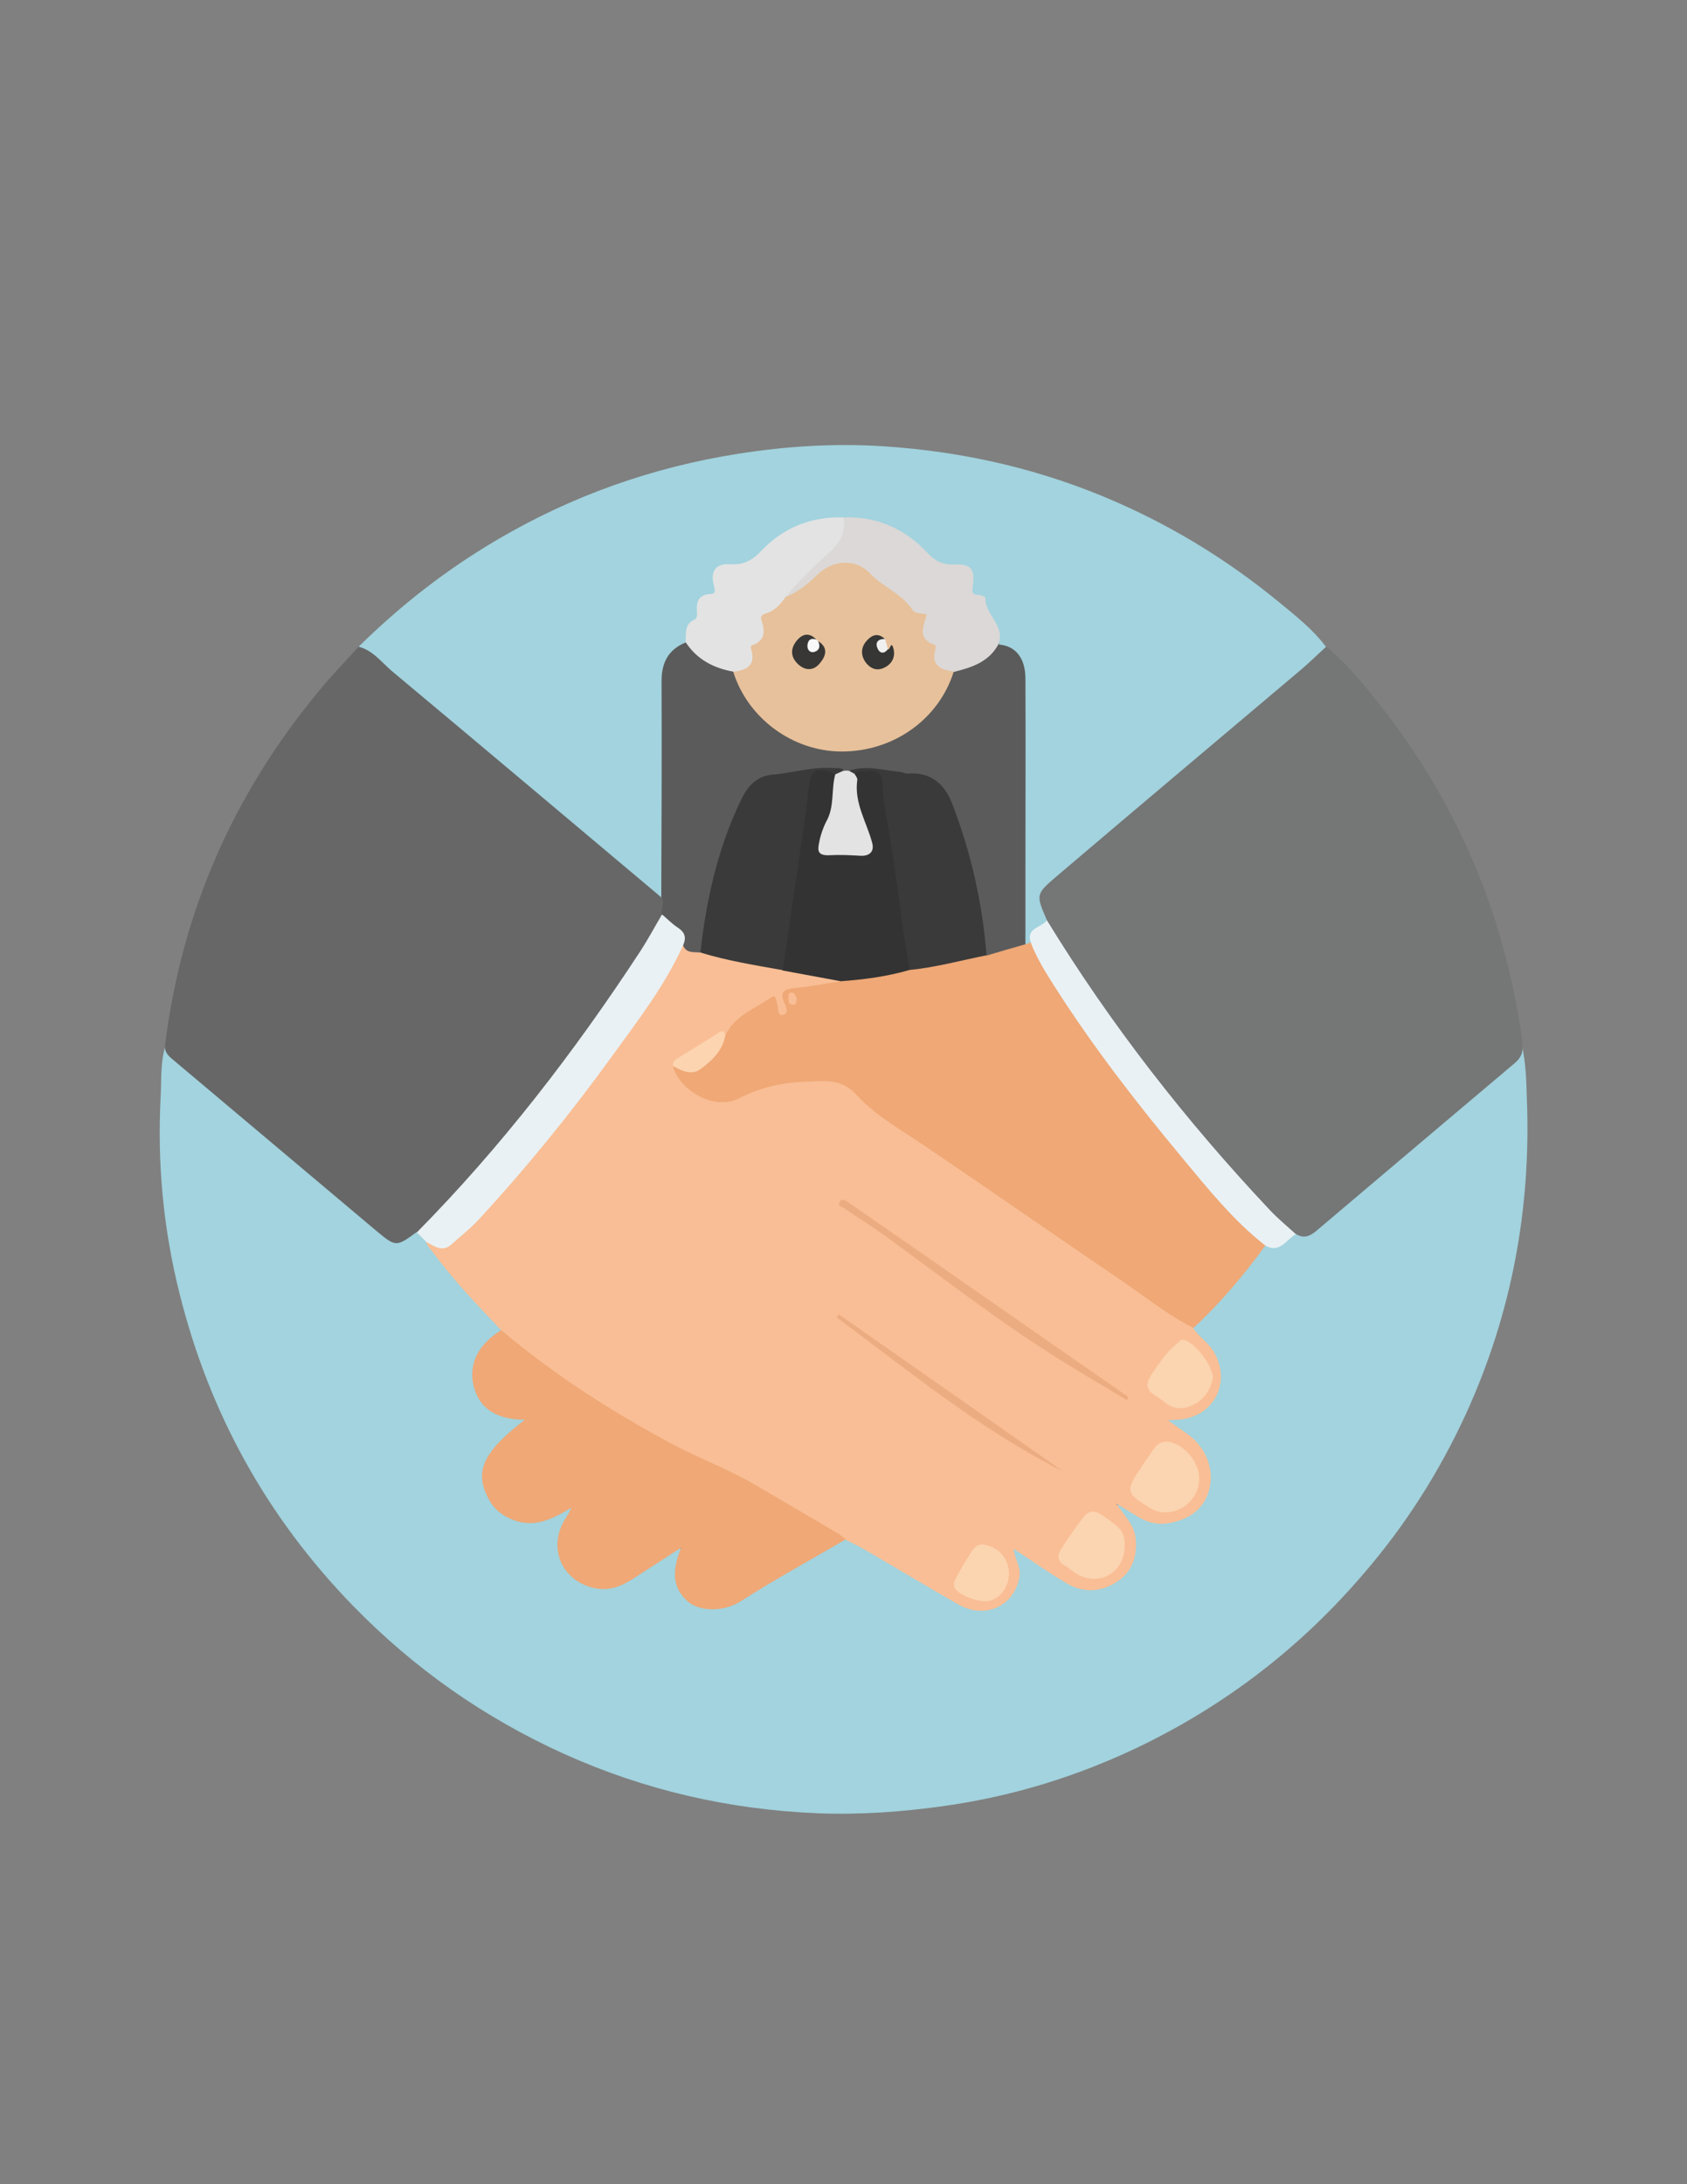 <?xml version="1.0" encoding="utf-8"?>
<!-- Generator: Adobe Illustrator 19.0.0, SVG Export Plug-In . SVG Version: 6.00 Build 0)  -->
<svg version="1.1" id="Calque_1" xmlns="http://www.w3.org/2000/svg" xmlns:xlink="http://www.w3.org/1999/xlink" x="0px" y="0px"
	 viewBox="0 0 612 792" style="enable-background:new 0 0 612 792;" xml:space="preserve">
<rect x="0" y="0" width="612" height="792" fill="#808080" stroke="none"/>
<style type="text/css">
	.st0{fill:#A2D3DE;}
	.st1{fill:#676767;}
	.st2{fill:#757676;}
	.st3{fill:#F9BE95;}
	.st4{fill:#EFA876;}
	.st5{fill:#E9F1F4;}
	.st6{fill:#5B5B5B;}
	.st7{fill:#DBD8D7;}
	.st8{fill:#E3E3E3;}
	.st9{fill:#333333;}
	.st10{fill:#3A3A3A;}
	.st11{fill:#FBD4B1;}
	.st12{fill:#FBD4B0;}
	.st13{fill:#ECAC81;}
	.st14{fill:#ECAC82;}
	.st15{fill:#FCD4B0;}
	.st16{fill:#E7C19B;}
	.st17{fill:#383736;}
	.st18{fill:#363634;}
	.st19{fill:#F0F0F0;}
	.st20{fill:#F9F9F9;}
</style>
<g>
	<path class="st0" d="M552.2,379.6c1.4,6.2,1.5,12.5,1.7,18.7c1.6,39.8-5.5,78.1-22.1,114.4c-9.6,20.9-21.9,40.3-37,57.8
		c-22.7,26.6-49.8,47.5-81.2,62.7c-22.4,10.8-46,18.1-70.7,21.6c-15.4,2.2-30.8,3.3-46.2,2.7c-32-1.3-62.7-8.3-92-21.5
		c-29-13.1-54.5-31-76.7-53.8c-31.2-32.1-52.1-69.9-62.9-113.3c-5.9-23.5-8.1-47.4-6.8-71.6c0.3-5.9-0.1-11.9,1.6-17.7
		C72,390.9,85,401.2,97.7,411.9c13.7,11.6,27.5,23,41.2,34.7c3.6,3.1,6.3,3.7,9.8,0.4c0.6-0.6,1.4-0.8,2.3-0.8
		c2.2,0.6,3.7,2.2,4.8,4.1c7.2,9.5,14.6,18.8,23.2,27.1c1.5,1.5,4,2.7,3.1,5.7c-2.2,2.3-4.6,4.3-6.4,7c-6.2,9.3-1.4,21,9.6,23.1
		c0.5,0.1,1,0.1,1.5,0.2c1.6,0.3,3.9-0.1,4.2,1.8c0.2,1.7-1.8,2.6-3.3,3.4c-4,2.3-7.3,5.3-9.4,9.4c-3,6.1-2.3,12.7,2.3,17.6
		c4.6,4.9,10.3,6.5,16.9,4.4c2.8-0.8,5-2.7,7.6-3.7c0.9-0.4,2-0.6,2.8,0.3c0.6,0.7,0.1,1.6-0.2,2.3c-0.4,0.9-1,1.7-1.5,2.6
		c-4,7.1-3.4,13.1,1.6,18.3c5.4,5.6,12,6.6,19.1,2.6c5.3-3.1,10.5-6.4,15.6-9.9c1.3-0.9,2.8-2.4,4.4-1c1.4,1.2,0.3,2.8,0,4.2
		c-1.3,5.4-0.9,10.4,4,13.9c5,3.5,10.3,3.4,15.5,0.5c11.9-6.7,23.5-13.9,35.4-20.6c1.6-0.9,3.1-2,5-2.1c7.4,1.6,12.9,6.7,19.4,10.1
		c7.7,4,14.7,9.2,22.5,13c8.7,4.3,17.2,0.6,19.3-8.2c0.7-2.8-0.2-5.3-0.9-7.8c-0.3-1.1-1-2.4,0.2-3.2c1.1-0.8,2.3-0.1,3.3,0.5
		c5,3,9.7,6.5,14.6,9.6c4.4,2.7,8.9,4.3,14.2,2.8c10.1-2.8,14.3-13.7,8.7-22.7c-1.2-1.9-4.4-4.1-2.8-5.7c2.2-2.3,4.7,0.8,6.9,2
		c9.8,5.6,20.6,2.7,24.4-6.6c2.7-6.7,0.3-15.2-5.6-19.8c-1.6-1.2-3.3-2.2-4.9-3.4c-1-0.8-2.4-1.6-2.1-3.1c0.3-1.6,2-1.5,3.3-1.7
		c3.2-0.4,6.2-1.2,8.8-3.3c6.9-5.7,7.4-14.3,1.3-21.7c-1.7-2-4.1-3.5-4.8-6.3c1.5-4.2,5.1-6.9,8-10c5.6-6.1,10.8-12.5,16-19
		c0.6-0.8,1.3-1.5,2.2-1.9c4.7,0.9,7.4-2.9,11.1-4.4c3.6,0.6,6.3-1,8.9-3.3c18.8-16.3,38.1-32,56.8-48.3
		C541.4,390.2,548.3,386.4,552.2,379.6z"/>
	<path class="st0" d="M130.1,234.5c15.2-15,31.9-28,50.3-38.8c27.2-16,56.4-26.3,87.6-31.2c17.3-2.7,34.7-3.8,52.2-2.7
		c29.7,1.9,58.3,8.5,85.6,20.6c21,9.3,40.2,21.2,57.9,35.7c6.1,5,12.5,10,17.3,16.4c0.6,2.1-1.1,2.9-2.3,4c-26,22-52,44-78.1,66
		c-6.4,5.3-12.6,10.8-19.1,16.1c-3.2,2.6-4.4,5.2-2.3,8.9c0.7,1.1,1.2,2.4,1.2,3.8c-1.5,3.6-6,5-6.8,9.1c-1.3,0.8-2,0.3-2.6-0.9
		c-0.9-2.6-0.6-5.3-0.6-7.9c0-28.3-0.1-56.6,0-84.9c0-6.2-1.7-11.1-7.6-13.9c-0.9-5-5.2-8.7-5.5-14.1c-0.1-1.9-1.2-3.1-2.9-3.6
		c-2.8-0.8-3.5-2.6-3.1-5.3c0.6-3.8-1.4-5.9-5-5.7c-5.2,0.3-8.7-2.2-12.1-5.7c-7.7-7.8-17.2-11.7-28.2-11.4
		c-11.2-0.2-20.9,3.5-28.6,11.7c-3.2,3.4-6.7,5.5-11.7,5.5c-4.9,0-5.9,1.6-5.3,6.6c0.2,1.9,0,3.4-2,3.9c-3.1,0.8-3.6,3.2-4.4,5.9
		c-1.1,3.9-4,7.1-5.1,11.2c-6,4.3-7.6,10.2-7.5,17.4c0.3,21.8,0.1,43.6,0.1,65.4c0,2.5,0.2,5-0.4,7.4c-1.5,3.8-3.4,1.3-4.9,0.1
		c-6.1-4.9-12-10-18-15.1c-24.8-20.7-49.4-41.6-74.2-62.4C139.4,242.6,134.5,238.8,130.1,234.5z"/>
	<path class="st1" d="M130.1,234.5c5.1,1.3,8.2,5.5,11.9,8.7c32.7,27.3,65.2,54.7,97.8,82.1c2.9,1.6,1.3,3.9,1,6.1
		c-6.6,14.3-15.8,27-25,39.6c-18.2,25.2-37.7,49.5-59.1,72.1c-1.5,1.6-2.8,3.9-5.6,3.7c-7.4,5.4-7.5,5.4-14.7-0.6
		c-24.8-20.8-49.5-41.7-74.3-62.5c-1.4-1.2-2.2-2.4-2.3-4.1c5.9-48.4,24.6-91.2,55.6-128.7C120,245.2,125.2,239.9,130.1,234.5z"/>
	<path class="st2" d="M379.8,333.7c-4-9.3-4.2-9.4,3.7-16.1c29.4-25,58.9-49.8,88.4-74.7c3.2-2.7,6.1-5.6,9.2-8.4
		c8.7,7.1,15.5,15.9,22.3,24.7c26.2,34.4,42.2,73.1,48.5,115.8c0.2,1.5,0.3,3,0.4,4.5c0.2,2.5-0.8,4.3-2.8,6c-23.7,20-47.4,40-71,60
		c-2.4,2.1-4.9,4.1-8.3,2c-3.1-0.7-5.2-2.9-7.3-5c-23.3-23.1-43.1-49.2-62.6-75.5c-5.9-8-11.3-16.4-16.8-24.8
		C381.7,339.6,379.6,337.1,379.8,333.7z"/>
	<path class="st3" d="M181.8,482.3c-8.6-9-17.2-18-24.6-28c-1-1.3-2.2-2.5-2.7-4.1c8.2,2.9,12.8-3.2,17.2-7.9
		c24.8-26.4,46.8-55,66.8-85.2c2.5-3.7,4.8-7.6,6.7-11.7c0.6-1.3,0.9-3,2.8-3.1c2.2,1.1,4.4,2,6.9,2.3c9.7,2.3,19.4,4.1,29.1,5.9
		c6.8,1.8,14.1,1.4,20.6,4.4c1.1,3.1-1.5,2.7-3,2.8c-4.1,0.4-8.2,1.1-12.3,1.6c-2.9,0.3-4.9,1.2-3.5,4.7c0.2,0.5,0.2,1,0.2,1.5
		c-0.1,1.3-0.1,2.8-1.6,3.3c-1.6,0.5-2.7-0.6-3-1.9c-1-4.3-3.1-3.2-5.6-1.3c-4.3,3.1-8.9,5.7-12,10.2c-2.8-0.3-5.2,1-7.2,2.6
		c-3.7,2.9-8.6,4.2-11.2,8.5c3.7,8.9,14.2,14.3,22.4,10c9.5-4.9,19.4-5.4,29.5-6.3c5.2-0.5,9.7,0.7,13.8,5.1
		c8.2,8.8,18.8,14.8,28.7,21.6c29.5,20,58.8,40.3,88.3,60.3c1.8,1.2,3.8,2.1,4.9,4.1c2.2,3.4,5.8,5.4,7.7,9.1
		c6,11.2-0.8,23.3-13.5,24c-0.8,0-1.6,0.1-3.5,0.2c2.8,1.9,4.7,3.3,6.7,4.7c6.8,4.7,10.1,12.5,8.4,19.9c-1.6,7-6.8,11.5-15.4,12.8
		c-3.9,0.6-7.5-0.5-10.9-2.6c-2.1-1.3-4.3-2.6-7.6-4.6c3.4,4.7,6.6,8,7.1,12.7c0.6,6.4-1.2,12-6.7,15.6c-5.8,3.9-12.3,4.2-18.4,0.6
		c-6.4-3.8-12.5-8.1-19.2-12.5c0.5,3.8,2.8,6.8,2.1,10.4c-2,10.6-12.6,15.3-22.3,9.7c-11.4-6.5-22.6-13.3-34-19.9
		c-2.1-1.2-4.4-2.3-6.6-3.4c-7.1-2.2-12.9-6.8-19.2-10.5c-15.6-9.2-32.1-16.8-48.2-25.1c-19.1-9.9-37-21.8-53.7-35.3
		C184.2,485.9,182.3,484.7,181.8,482.3z"/>
	<path class="st4" d="M433,481.5c-9.5-4.7-17.8-11.5-26.5-17.4c-23.9-16.2-47.5-32.7-71.5-48.9c-8.4-5.7-17.4-10.7-24.2-18.1
		c-5.5-6.1-11.2-5.1-18-4.9c-8.9,0.3-16.9,2-24.8,6.1c-9,4.6-21.7-3.1-23.9-11.8c9,2.6,13.8-2.5,17.6-9.6c0.3-0.6,0.8-1,1.4-1.3
		c3.2-7.3,10.7-9.7,16.6-13.9c2-1.5,1.9,1.4,2.3,2.6c0.5,1.5-0.2,4.1,2.1,3.7c2-0.4,1.2-2.8,0.5-4.2c-1.7-3.8-0.6-5.1,3.5-5.5
		c5.7-0.5,11.3-1.7,16.9-2.5c1.3-1.7,3.2-1.4,4.9-1.7c6.6-1,13.3-2,19.8-3.6c9.3-1.3,18.4-3.7,27.6-5.2c5-0.5,9.4-3.9,14.7-2.9
		c0.6-0.2,1.2-0.4,1.8-0.6c1.4,0.5,1.9,1.8,2.5,2.9c13.8,25,31.5,47.3,49.4,69.5c7.5,9.3,15.7,18.1,23.5,27.2c1.7,2,3.7,3.8,5.8,5.4
		c1.7,1.3,3.6,2.5,4,4.9C451.2,462.4,442.7,472.5,433,481.5z"/>
	<path class="st4" d="M181.8,482.3c19.2,16.2,40.3,29.7,62.4,41.5c9.8,5.2,20.3,9,29.9,14.7c10,5.9,20,11.7,30,17.6
		c1,0.6,1.8,1.4,2.7,2.1c-12.7,7.4-25.5,14.4-37.9,22.3c-6.8,4.4-15.5,3.7-19.5,0.1c-5.9-5.3-5.4-11.6-2.3-19.4
		c-6.3,4.1-11.8,7.6-17.2,11.1c-4.4,2.9-9,4.8-14.5,3.5c-11.7-2.7-16.7-14.5-10.5-24.8c0.8-1.3,1.7-2.7,2.4-4.3
		c-6.7,4-13.4,7.6-21.5,4.3c-3.7-1.5-6.6-3.8-8.5-7.4c-5.4-9.9-2.2-17,13.1-28.8c-10.5,0-17.6-4.3-19-14.5
		C170.6,492.2,175.2,486.5,181.8,482.3z"/>
	<path class="st5" d="M247.8,342.8c-6.7,14.8-16.6,27.5-26,40.5c-15,20.7-31.1,40.5-48.5,59.3c-2.9,3.1-6.4,5.8-9.6,8.7
		c-3.3,2.9-6.2,0.5-9.1-1c-1.1-1.2-2.3-2.3-3.4-3.4c30.7-31.1,57.2-65.5,81.1-102c2.8-4.3,5.2-8.8,7.8-13.2c3.9,0.5,6.2,3.5,8.6,5.9
		C250.4,339.2,250.1,341.3,247.8,342.8z"/>
	<path class="st5" d="M459.1,451.7c-11.8-9.2-21-20.8-30.5-32.2c-16.4-19.7-32.1-40-45.9-61.6c-3.3-5.2-6.6-10.4-8.8-16.2
		c-1.7-5.4,4-5.3,5.9-8c23.2,37.9,50.4,72.7,80.8,105c2.9,3.1,6.3,5.9,9.5,8.8C466.6,449.5,464.3,454.6,459.1,451.7z"/>
	<path class="st6" d="M247.8,342.8c1.2-2.6,0.8-4.6-1.7-6.3c-2.2-1.4-4-3.3-6-5c-0.4-2.1,1.2-4.2-0.2-6.3
		c0.1-26.1,0.2-52.2,0.1-78.3c0-6.8,2.6-11.5,8.9-14c0.9-0.1,1.7,0.2,2.2,0.9c3.4,4.3,7.8,6.8,13,8.1c0.9,0.2,1.8,0.8,2.5,1.5
		c4.1,7.4,8.1,14.8,15.3,20c21,15.2,51.5,7.3,61.9-16.4c0.5-1.2,0.9-2.5,1.8-3.5c6-2.5,11.8-5.3,16.6-9.8c6.2,0.4,9.8,4.9,9.8,12.4
		c0.1,22.5,0,44.9,0,67.4c0,9.6,0,19.3,0,28.9c-4.7,1.3-9.4,2.7-14.1,4.1c-2-2.7-1.7-6-2.2-9.1c-2.2-13.4-5-26.7-9.4-39.7
		c-0.9-2.7-2.1-5.2-3.3-7.8c-2.5-5.1-6.4-7.7-12.1-8c-7.6-0.4-15-3.2-22.7-1.5c-0.8,0.1-1.6,0.1-2.4,0c-9.6-1.6-18.9,1-28.1,2.8
		c-4.3,0.8-6.3,4.8-8.1,8.3c-3.6,7-6.1,14.4-8.1,22c-2.2,8.4-4.2,16.8-5.4,25.4c-0.3,2.3-0.4,4.7-2.1,6.5
		C251.7,345.1,249,345.8,247.8,342.8z"/>
	<path class="st7" d="M362.2,233.6c-3.4,6.4-9.6,8.4-16,10c-4.4,1-7.4-0.6-8-4.7c-0.4-2.4-0.9-4.4-2.7-6.1c-1.8-1.8-2-4.3-1.2-6.5
		c0.8-2.1-0.4-2.1-1.7-3.2c-5.1-4.1-10.7-7.8-15.5-12.3c-7.3-6.8-13-6.8-20.5-0.5c-3.3,2.8-6.1,6.7-11.2,6.6
		c-1.2-2.4,0.9-3.6,2.1-4.9c3.5-3.7,6.9-7.5,10.8-10.8c4.4-3.7,6.7-8.3,7.8-13.6c12.2-0.4,22.3,4.2,30.5,13c2.7,2.9,5.5,4.2,9.5,4.1
		c6.2-0.3,7.7,1.6,6.8,7.8c-0.3,2.1-0.4,3.1,2,3.2c0.9,0,2.6,0.7,2.6,1C357.1,222.8,364.9,226.8,362.2,233.6z"/>
	<path class="st8" d="M306,187.6c0.8,5.2-1,9-5,12.6c-5.6,5.1-11.2,10.3-16,16.3c0.3,3.1-2.2,4.2-4,5.7c-0.9,0.7-2.7,1.2-2.6,2.1
		c1.1,5.6-3.6,9.2-4.5,14.1c-0.8,4.4-3.6,6.1-8.1,5.1c-7.1-1.3-13.1-4.5-17.1-10.7c0.3-3-0.6-6.4,3.2-8.1c1.1-0.5,1-2,0.9-3.2
		c-0.2-3.5,0.8-5.9,4.8-6.1c1.9-0.1,1.9-0.9,1.5-2.6c-1.6-5.5,0.3-8.6,5.9-8.2c5.1,0.3,8.3-1.7,11.5-5.2
		C284.5,191.1,294.5,187.3,306,187.6z"/>
	<path class="st9" d="M330,351.7c-8.2,2.4-16.6,3.5-25,4.1c-7-1.3-14.1-2.6-21.1-3.9c-1.5-2.4-0.7-4.9-0.3-7.3
		c2.6-16.5,4.5-33.2,7.2-49.7c0.5-3.3,0.6-6.6,1.2-9.9c0.9-5.6,1.3-6,7-5.9c1.3,0,2.7-0.2,3.9,0.3c1.1,4.3,1.5,8.7,0.1,13.1
		c-1.3,3.9-2.7,7.9-3.9,11.8c-0.7,2.6-0.1,4.1,2.9,4.3c2.8,0.2,5.4,0.8,8.3,0.2c5.2-1,5.4-1.1,3.8-6.3c-2.1-6.6-5.5-12.9-4.7-20.2
		c0.1-1-0.1-2,0.7-2.8c10.6-1.3,10.8-1.3,12.3,8.9c2.8,18.7,5.4,37.4,8.1,56.1C330.8,346.8,331.7,349.3,330,351.7z"/>
	<path class="st10" d="M303.1,280.7c-6.5-2.8-9-1.9-9.7,4.6c-1.4,12.8-3.5,25.5-5.3,38.2c-1.4,9.4-2.8,18.9-4.1,28.3
		c-10-1.8-20.1-3.4-29.9-6.4c2.1-19.2,6.3-37.8,14.7-55.3c2.3-4.8,5.5-8.7,11.4-9.2c7.4-0.6,14.6-3,22.1-2.4
		c1.3,0.1,2.7-0.3,3.8,0.8C305.4,280.6,304.4,281.1,303.1,280.7z"/>
	<path class="st11" d="M435,535.8c0.6,8.6-9.7,16.1-18,10.9c-8.2-5.1-8.9-5.9-3.5-13.9c0.8-1.2,1.6-2.5,2.5-3.7
		c2.3-2.8,3.5-7.3,8.5-6.2C430.1,524.2,435.1,530.6,435,535.8z"/>
	<path class="st11" d="M408,560.7c-0.1,9.4-8.9,14.6-17.1,10.2c-1.6-0.9-2.9-2.3-4.5-3.1c-3-1.6-2.9-3.9-1.4-6.2
		c2.5-3.9,5.1-7.7,8-11.4c1.8-2.4,3.9-2.8,6.8-0.8C406.8,554.1,408.1,555.5,408,560.7z"/>
	<path class="st12" d="M440,499.7c-0.7,3.7-2.8,7.4-6.5,9.4c-3.6,2-7.6,2.3-11.1-0.7c-1-0.9-2.1-1.6-3.2-2.3
		c-3.6-2.1-3.6-4.6-1.4-7.8c2.6-3.8,5.1-7.7,8.7-10.7c0.9-0.7,1.5-1.9,2.8-1.8C432.9,486.2,440.1,495.1,440,499.7z"/>
	<path class="st13" d="M408.8,507.7c-9.4-5.7-19-11.2-28.3-17.2c-20.5-13.1-39.7-28.1-59.5-42.4c-4.8-3.5-9.9-6.6-14.8-10
		c-0.9-0.6-2.6-0.9-1.5-2.4c1-1.4,2.2-0.3,3.1,0.3c22.1,15.3,44.1,30.6,66.2,46c11.8,8.2,23.6,16.4,35.4,24.6
		C409.2,506.9,409,507.3,408.8,507.7z"/>
	<path class="st12" d="M366,570.9c-0.1,4.6-3.1,8.6-7.1,9.6c-3.4,0.8-11.1-2-12.5-4.6c-0.6-1.1-0.4-2.3,0.2-3.3
		c1.3-2.3,2.4-4.7,3.9-6.9c1.8-2.5,3-6.6,7.1-5.5C363.1,561.5,366.1,565.8,366,570.9z"/>
	<path class="st14" d="M385.6,533.5c-29.9-15-55.5-36.1-82.1-55.8c0.3-0.4,0.5-0.7,0.8-1.1C331.4,495.5,358.5,514.5,385.6,533.5z"/>
	<path class="st15" d="M263.1,375.6c-1,5.4-4.8,9-8.9,12c-3.3,2.5-6.9,0.7-10.1-1.1c0-1,0.3-2,1.3-2.5c5-3.1,10.1-6.2,15.1-9.4
		C262,373.6,262.8,373.6,263.1,375.6z"/>
	<path class="st10" d="M330,351.7c-3.1-17.2-4.7-34.6-7.8-51.8c-0.9-5-1.8-10.1-2-15.2c-0.1-4.8-2.2-5.6-6-5.1c-1.4,0.2-3-0.4-4.2,1
		c-1.1,0.5-1.6-0.1-2-1.1c6.2-2.2,12.3-0.2,18.5,0.4c1,0.1,1.9,0.7,2.9,0.6c8.4-0.6,13.3,3.8,16.1,11.1
		c6.8,17.7,10.9,35.9,12.4,54.8C348.7,348.2,339.5,350.8,330,351.7z"/>
	<path class="st3" d="M289,362.2c0,1.1-0.1,2.2-1.5,2.1c-1.3,0-1.5-1.2-1.5-2.2c0-1-0.1-2.3,1.3-2.2
		C288.4,360.1,288.8,361.2,289,362.2z"/>
	<path class="st16" d="M266,243.6c4.6-0.6,8.2-2.1,6.6-7.8c-0.2-0.6-0.5-1.5,0.2-1.8c4.9-1.7,4.8-5.1,3.4-9.2
		c-0.5-1.4,0.4-2,1.7-2.4c3.2-0.9,5.2-3.3,7.1-5.9c4.6-1.8,8.2-4.9,11.6-8.2c5.6-5.3,13.8-5.9,19-0.4c4.7,5,11.5,7.3,15.3,13.1
		c1.2,1.7,3.3,1.2,5.3,1.8c-1.1,4.2-3.6,8.8,2.8,11c0.7,0.2,0.4,1.1,0.3,1.8c-1.6,5.8,2.1,7.3,6.7,7.9c-5.4,17.3-21.8,29-40.6,29
		C287.6,272.5,271.3,260.5,266,243.6z"/>
	<path class="st8" d="M308,279.5c0.7,0.4,1.3,0.7,2,1.1c0.4,0.7,1.1,1.5,1,2.2c-1.2,8.3,3.4,15.3,5.4,22.8c0.9,3.3-1.1,4.9-4.3,4.7
		c-3.6-0.2-7.4-0.4-10.9-0.2c-4.9,0.3-4.6-1.9-4-4.8c0.5-2.6,1.4-5.2,2.6-7.5c3-5.4,1.7-11.4,3.2-17c1-0.4,1.9-0.9,2.9-1.3
		C306.7,279.4,307.4,279.4,308,279.5z"/>
	<path class="st17" d="M296.8,232.5c3.8,2.3,2.8,5.4,0.7,7.9c-2.1,2.7-5.1,3-7.8,0.6c-2.8-2.5-3.1-5.5-0.9-8.4
		c2-2.6,4.6-3.6,7.3-0.7c-0.4,0.5-1.2,1.5-1,1.6C296.1,234,296.2,232.7,296.8,232.5z"/>
	<path class="st18" d="M322.1,235.4c0.8,0.6,1.1-3.4,2-0.3c0.8,3-0.4,5.6-3.3,7c-2.6,1.3-4.9,0.4-6.6-1.7c-1.9-2.5-2-5.3-0.1-7.7
		c1.9-2.3,4.3-3.6,7-0.9C319.7,233.3,319.1,234.8,322.1,235.4z"/>
	<path class="st19" d="M322.1,235.4c-1.5,2-3.1,1.4-3.8-0.4c-0.9-2.2,0.4-3.4,2.8-3.3C321.4,232.9,321.8,234.1,322.1,235.4z"/>
	<path class="st20" d="M296.8,232.5c0.8,1.7,0.6,3.3-1.4,3.9c-1.5,0.4-2.5-0.7-2.5-2.2c0.1-2,1.1-3,3.2-2.3
		C296.4,232.1,296.6,232.3,296.8,232.5z"/>
</g>
</svg>
